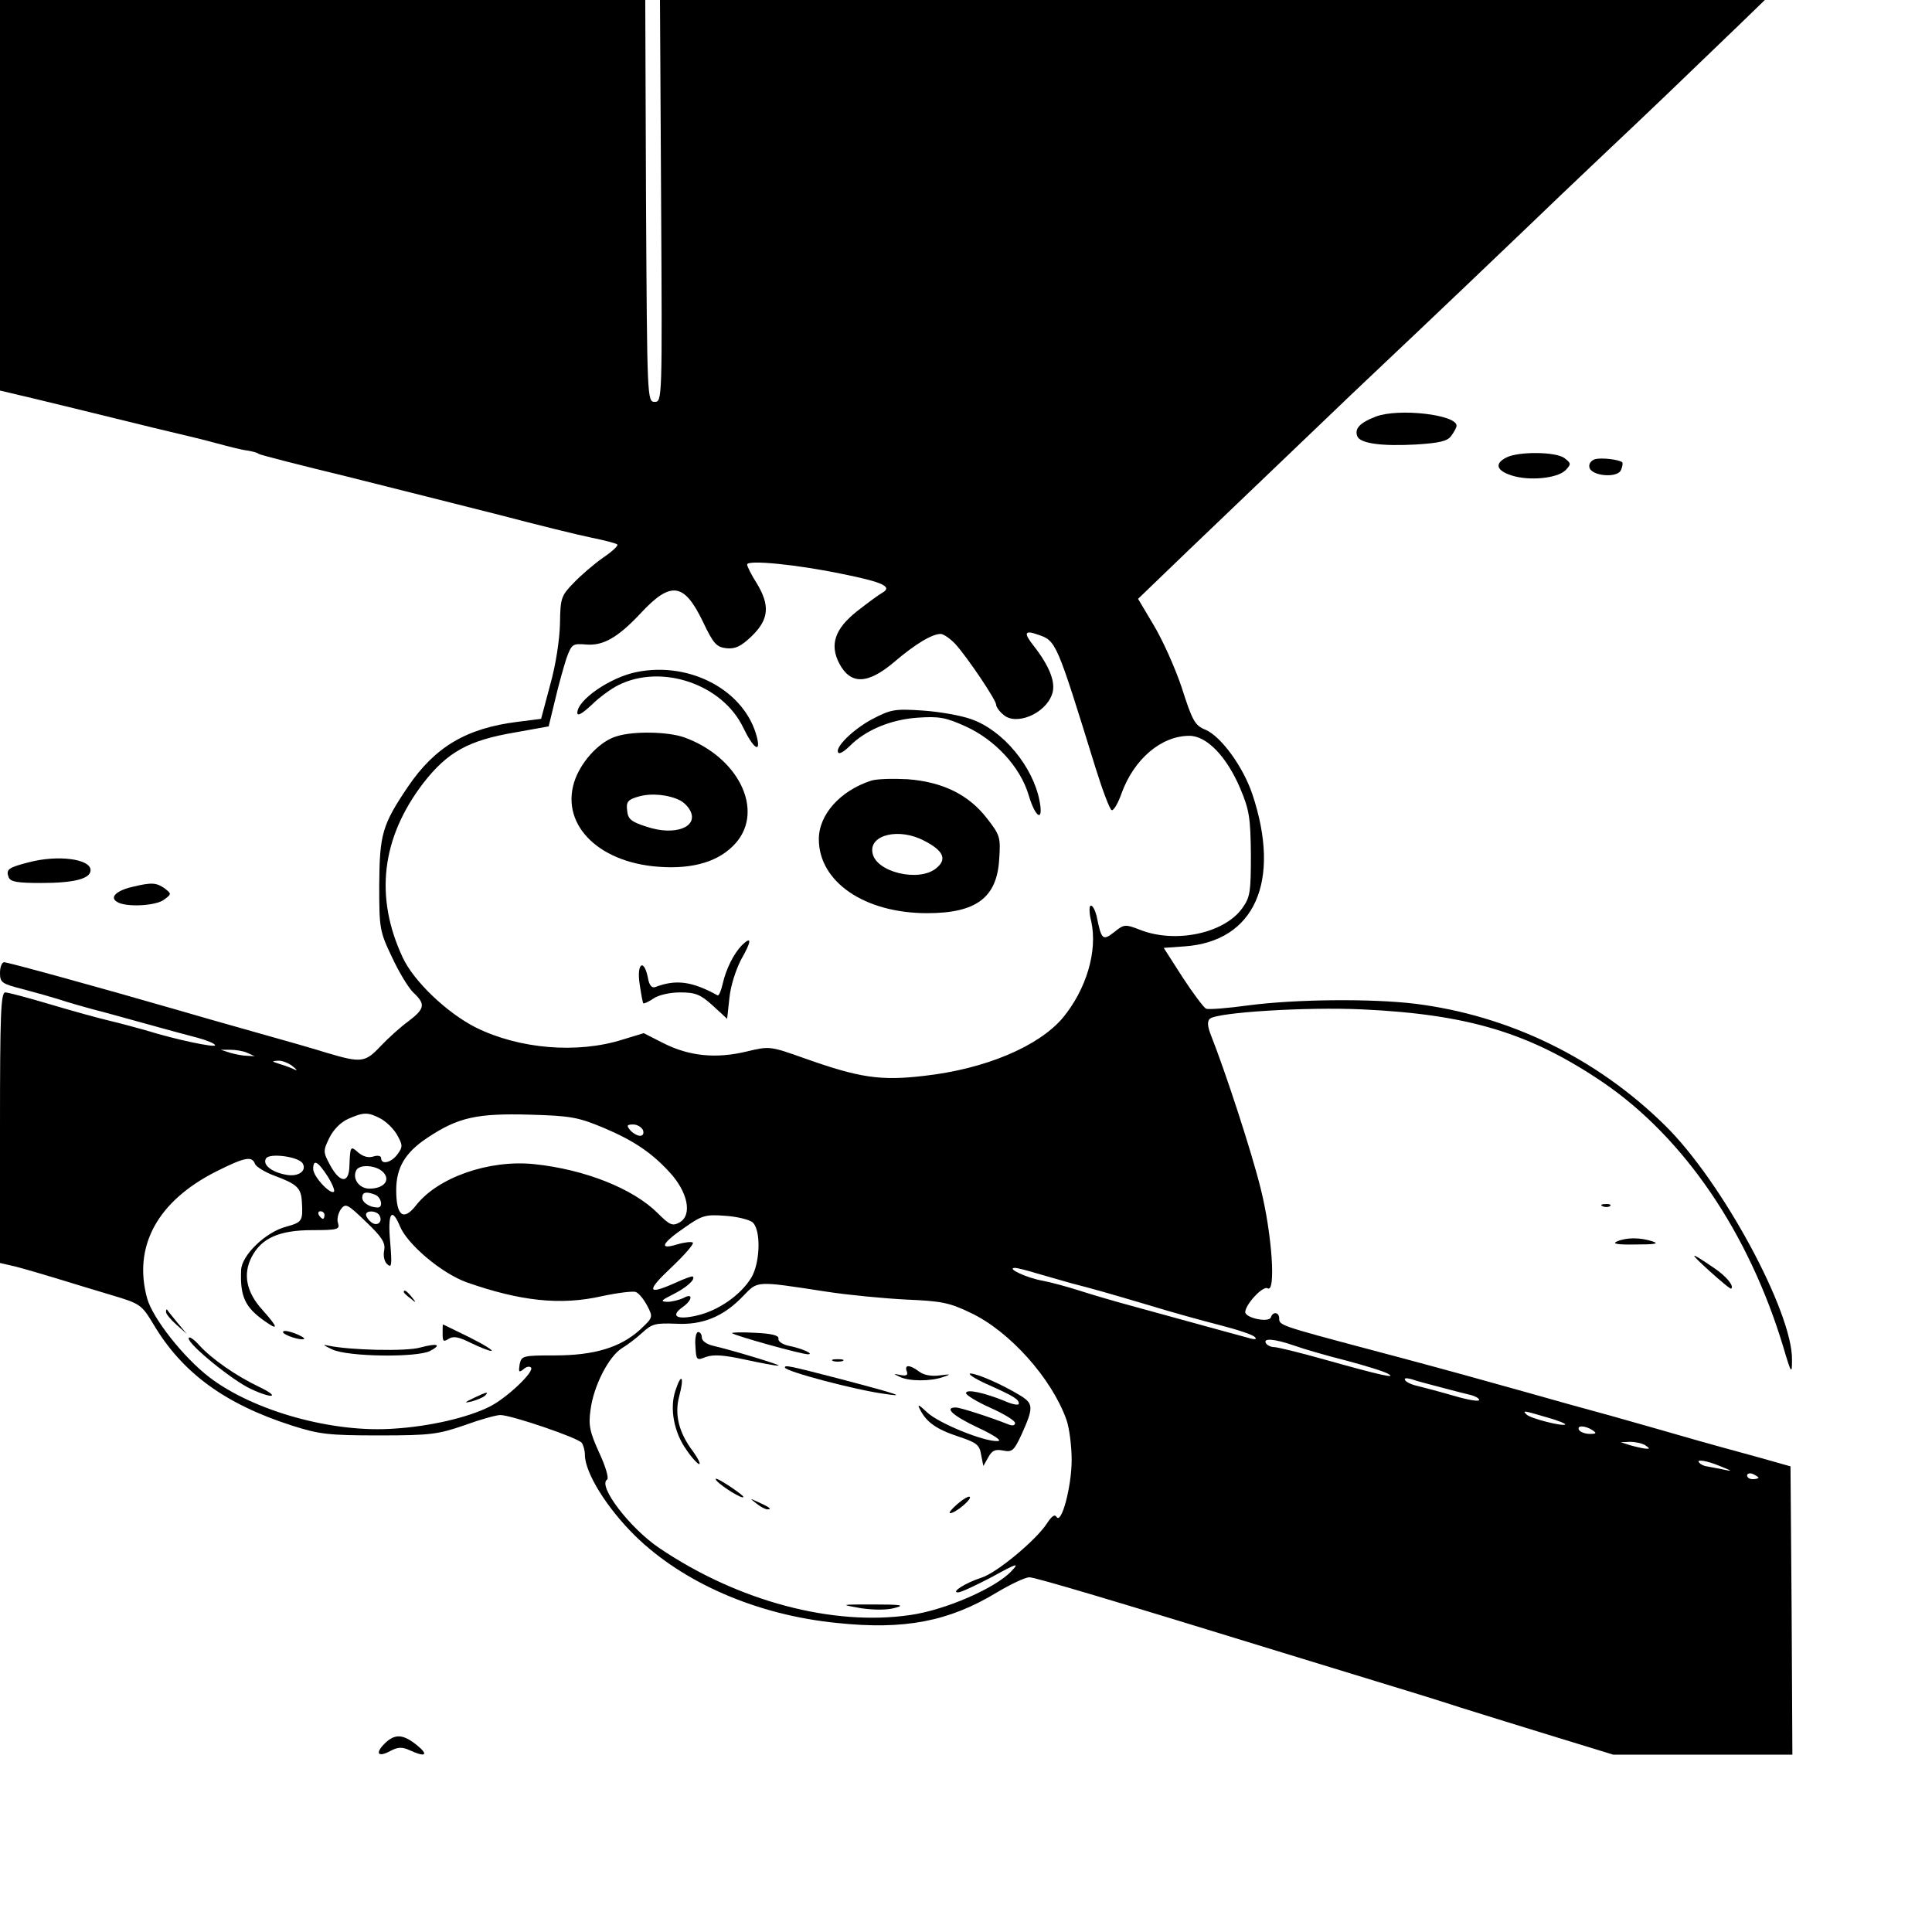 <?xml version="1.0" standalone="no"?>
<!DOCTYPE svg PUBLIC "-//W3C//DTD SVG 20010904//EN"
 "http://www.w3.org/TR/2001/REC-SVG-20010904/DTD/svg10.dtd">
<svg version="1.0" xmlns="http://www.w3.org/2000/svg"
viewBox="0 0 512 512"
 preserveAspectRatio="xMidYMid meet">

<g transform="translate(0,465) scale(0.1,-0.1)"
fill="#000000" stroke="none">
<path d="M0 4133 l0 -518 93 -22 c50 -12 148 -36 217 -53 69 -17 143 -35 165
-40 22 -5 67 -16 100 -25 33 -9 69 -18 81 -19 11 -2 25 -5 30 -9 5 -3 110 -30
234 -60 124 -31 306 -77 405 -102 99 -26 208 -53 243 -60 35 -7 65 -15 68 -18
3 -3 -14 -19 -38 -35 -24 -17 -59 -47 -78 -67 -33 -34 -35 -40 -36 -108 -1
-42 -11 -109 -26 -162 l-24 -90 -63 -8 c-135 -17 -218 -66 -290 -172 -68 -101
-75 -125 -76 -260 0 -116 1 -123 34 -192 18 -39 44 -82 57 -94 32 -30 30 -42
-13 -75 -21 -15 -54 -45 -74 -66 -41 -44 -52 -45 -140 -19 -35 11 -122 36
-194 56 -71 20 -166 47 -210 60 -197 57 -444 125 -454 125 -6 0 -11 -13 -11
-28 0 -26 4 -29 63 -44 34 -9 76 -21 92 -26 17 -6 75 -23 130 -37 55 -15 120
-33 145 -40 25 -7 66 -18 93 -25 26 -7 47 -16 47 -20 0 -7 -105 15 -185 40
-22 6 -65 18 -95 25 -30 7 -102 27 -159 44 -57 17 -110 31 -117 31 -12 0 -14
-61 -14 -358 l0 -359 43 -10 c23 -6 71 -20 107 -31 36 -11 101 -31 145 -44 77
-23 80 -25 112 -78 76 -128 189 -211 367 -268 72 -23 97 -26 231 -26 137 0
156 3 226 27 41 15 84 27 95 27 29 0 208 -61 216 -74 4 -6 8 -20 8 -31 0 -48
58 -141 133 -215 128 -125 323 -210 535 -231 179 -19 297 4 424 81 37 22 75
40 86 40 16 0 237 -66 672 -200 69 -21 179 -55 245 -75 66 -20 167 -51 225
-70 58 -18 173 -54 255 -79 l150 -46 238 0 237 0 -2 382 -3 382 -85 24 c-143
39 -181 50 -285 80 -55 16 -152 43 -215 60 -63 18 -164 46 -225 63 -60 17
-200 55 -310 84 -233 62 -235 63 -235 81 0 17 -17 19 -22 3 -5 -15 -68 -2 -68
14 1 21 47 70 59 63 23 -15 12 144 -18 264 -25 101 -94 311 -132 407 -9 23
-10 36 -3 43 17 17 256 32 404 25 282 -13 446 -63 639 -194 215 -147 386 -399
477 -701 21 -71 23 -73 23 -34 2 126 -185 473 -337 622 -182 179 -414 291
-662 322 -117 14 -315 12 -439 -4 -58 -8 -109 -12 -115 -9 -6 3 -34 40 -62 83
l-50 78 55 4 c186 13 257 172 180 403 -25 74 -83 153 -124 171 -28 11 -35 23
-63 111 -18 54 -52 129 -75 167 l-41 69 134 129 c336 321 428 410 476 455 158
149 375 356 429 408 34 33 121 116 194 185 123 116 195 185 362 346 l66 64
-1464 0 -1464 0 3 -532 c3 -527 3 -533 -17 -533 -20 0 -20 8 -23 533 l-2 532
-855 0 -855 0 0 -517z m2232 -1004 c109 -22 134 -34 106 -50 -9 -5 -39 -27
-67 -49 -58 -46 -73 -88 -47 -138 30 -57 75 -56 145 3 56 48 101 75 124 75 7
0 25 -12 39 -27 31 -34 108 -148 108 -161 0 -5 8 -17 19 -26 33 -30 111 2 129
54 11 30 -6 74 -49 129 -27 34 -24 42 12 29 48 -16 49 -19 152 -352 19 -61 38
-111 43 -113 5 -2 17 18 26 44 33 91 105 153 180 153 46 0 99 -55 135 -140 24
-57 27 -78 28 -175 0 -99 -2 -113 -23 -142 -48 -67 -178 -94 -271 -57 -39 15
-42 15 -68 -6 -31 -24 -34 -21 -47 43 -4 15 -10 27 -15 27 -5 0 -5 -19 1 -42
17 -79 -13 -180 -76 -256 -65 -76 -206 -135 -366 -153 -117 -14 -173 -5 -317
46 -93 33 -93 33 -156 18 -80 -19 -150 -12 -218 22 l-53 27 -56 -17 c-120 -38
-274 -25 -389 32 -77 39 -165 123 -194 186 -75 161 -56 317 55 462 64 82 119
113 243 134 l89 16 17 70 c9 39 23 88 30 110 14 38 16 40 52 37 46 -4 85 19
145 83 80 86 115 81 165 -23 28 -59 36 -67 63 -70 23 -2 38 5 67 33 45 44 48
81 12 140 -14 22 -25 44 -25 49 0 13 132 0 252 -25z m-1577 -1269 l20 -9 -20
1 c-11 0 -31 4 -45 8 l-25 8 25 0 c14 0 34 -3 45 -8z m121 -36 c10 -8 13 -12
6 -9 -8 4 -26 11 -40 15 -22 7 -23 8 -6 9 11 1 29 -6 40 -15z m232 -138 c15
-8 35 -27 44 -43 15 -27 16 -32 2 -51 -16 -23 -44 -30 -44 -11 0 6 -9 8 -21 4
-13 -4 -27 0 -40 11 -20 18 -21 17 -23 -36 -1 -47 -25 -46 -51 2 -19 35 -19
38 -2 73 11 22 30 41 50 50 41 18 52 18 85 1z m592 -25 c78 -33 126 -65 173
-116 50 -53 63 -116 27 -135 -18 -10 -26 -6 -57 25 -65 65 -193 116 -328 130
-119 12 -255 -35 -313 -110 -33 -42 -52 -27 -52 41 0 60 24 100 83 139 81 54
131 65 272 61 108 -3 128 -7 195 -35z m104 -6 c3 -9 0 -15 -8 -15 -7 0 -19 7
-26 15 -10 12 -9 15 8 15 11 0 22 -7 26 -15z m-902 -88 c12 -20 -12 -37 -45
-30 -38 7 -62 27 -52 43 9 15 86 5 97 -13z m-126 -2 c3 -7 27 -22 52 -31 59
-22 70 -32 72 -69 3 -51 1 -54 -42 -66 -54 -14 -118 -76 -119 -115 -3 -69 10
-98 61 -134 39 -28 38 -19 -4 28 -43 47 -53 95 -29 141 26 50 73 71 161 71 66
0 73 2 68 18 -4 10 0 26 7 37 13 17 17 15 67 -33 43 -41 52 -56 48 -76 -3 -15
1 -31 9 -37 11 -10 12 0 7 60 -7 76 4 94 26 41 20 -48 110 -124 176 -148 142
-50 249 -62 359 -37 42 9 83 14 90 11 8 -3 21 -19 30 -36 16 -31 16 -31 -19
-64 -52 -47 -121 -68 -226 -68 -85 0 -88 -1 -93 -24 -3 -20 -2 -22 10 -13 7 7
16 9 20 5 11 -10 -65 -82 -110 -104 -58 -29 -158 -52 -252 -58 -162 -12 -372
46 -490 136 -69 53 -150 156 -165 209 -38 138 27 258 184 337 76 38 94 41 102
19z m192 -32 c12 -19 20 -38 17 -41 -9 -9 -55 40 -55 60 0 27 12 21 38 -19z
m147 11 c21 -21 3 -44 -36 -44 -28 0 -47 28 -34 50 10 15 52 12 70 -6z m-21
-60 c17 -7 22 -34 7 -34 -21 0 -41 13 -41 26 0 15 10 17 34 8z m-134 -54 c0
-5 -2 -10 -4 -10 -3 0 -8 5 -11 10 -3 6 -1 10 4 10 6 0 11 -4 11 -10z m145 0
c11 -17 -5 -32 -21 -19 -8 6 -14 15 -14 20 0 12 27 11 35 -1z m989 -19 c23
-19 21 -107 -3 -147 -28 -46 -87 -87 -143 -100 -54 -13 -73 -2 -39 22 27 19
28 39 2 24 -11 -5 -30 -10 -43 -10 -19 1 -16 4 16 20 36 18 60 40 52 47 -2 2
-23 -6 -47 -17 -74 -33 -77 -22 -10 41 35 33 61 63 57 66 -3 3 -22 1 -42 -5
-49 -15 -41 3 22 46 44 31 54 34 106 30 31 -2 63 -10 72 -17z m755 -136 c25
-7 66 -19 91 -26 62 -16 90 -24 205 -58 55 -17 138 -40 185 -52 47 -12 90 -26
95 -32 7 -6 2 -8 -15 -3 -23 6 -124 34 -310 85 -41 11 -103 29 -137 40 -34 11
-79 23 -100 27 -41 7 -97 33 -74 34 7 0 34 -7 60 -15z m-559 -48 c58 -9 153
-18 212 -21 93 -4 114 -8 170 -35 104 -49 215 -174 254 -283 8 -22 14 -71 14
-107 0 -70 -27 -172 -40 -151 -5 8 -13 2 -26 -18 -29 -44 -132 -130 -173 -143
-43 -14 -82 -39 -62 -39 8 0 48 19 90 41 67 37 73 38 52 16 -41 -45 -176 -104
-269 -117 -204 -30 -455 36 -664 177 -79 53 -165 166 -139 182 5 3 -4 35 -21
71 -25 55 -29 73 -23 114 8 63 48 141 83 163 15 9 40 28 55 42 25 23 35 25 88
23 71 -4 127 19 179 74 39 40 31 40 220 11z m1240 -143 c25 -9 87 -27 139 -40
52 -14 101 -29 110 -35 23 -13 -19 -4 -165 37 -67 19 -129 34 -137 34 -9 0
-19 5 -22 10 -9 15 23 12 75 -6z m390 -111 c30 -8 65 -17 78 -20 12 -3 22 -9
22 -13 0 -5 -30 0 -67 11 -38 11 -80 22 -96 26 -15 3 -30 10 -33 15 -4 6 2 7
17 3 13 -5 49 -14 79 -22z m279 -79 c29 -8 51 -17 49 -19 -6 -6 -92 16 -102
26 -13 12 -8 11 53 -7z m121 -34 c12 -8 11 -10 -7 -10 -12 0 -25 5 -28 10 -8
13 15 13 35 0z m140 -40 c13 -9 13 -10 0 -9 -8 1 -26 5 -40 9 l-25 8 25 1 c14
0 32 -4 40 -9z m200 -56 c32 -13 33 -14 5 -8 -16 3 -35 7 -42 8 -7 1 -16 5
-19 9 -12 11 18 7 56 -9z m100 -30 c0 -2 -7 -4 -15 -4 -8 0 -15 4 -15 10 0 5
7 7 15 4 8 -4 15 -8 15 -10z"/>
<path d="M1687 2869 c-70 -14 -157 -74 -157 -108 0 -10 13 -2 38 21 20 20 52
43 70 52 115 58 277 3 332 -113 26 -54 47 -69 36 -25 -31 123 -176 202 -319
173z"/>
<path d="M2311 2744 c-52 -28 -101 -77 -89 -89 3 -4 17 5 31 19 41 41 107 69
178 74 57 4 75 1 128 -23 79 -36 145 -108 167 -182 18 -61 40 -73 29 -16 -17
91 -97 188 -181 217 -27 10 -85 20 -129 23 -74 5 -84 3 -134 -23z"/>
<path d="M1635 2699 c-43 -12 -90 -61 -110 -112 -44 -116 55 -222 220 -234 92
-7 162 14 205 63 76 87 7 228 -137 280 -43 15 -133 17 -178 3z m167 -170 c10
-5 22 -17 27 -27 23 -44 -41 -68 -115 -43 -41 13 -50 20 -52 43 -3 23 2 29 30
37 34 10 80 5 110 -10z"/>
<path d="M2308 2581 c-82 -27 -138 -90 -138 -155 0 -113 121 -196 287 -196
130 0 185 41 191 143 4 59 2 64 -33 109 -49 63 -118 96 -210 103 -38 2 -82 1
-97 -4z m141 -159 c51 -26 62 -49 32 -73 -46 -38 -162 -10 -169 42 -8 47 71
66 137 31z"/>
<path d="M1966 2145 c-22 -23 -42 -63 -51 -103 -4 -18 -10 -31 -13 -30 -69 38
-111 43 -166 22 -9 -3 -16 6 -19 25 -11 53 -30 37 -22 -16 4 -27 8 -50 10 -52
2 -1 14 4 27 13 13 9 43 16 70 16 41 0 54 -5 87 -35 l38 -35 6 55 c3 32 17 75
31 102 28 49 29 64 2 38z"/>
<path d="M1070 1226 c0 -2 8 -10 18 -17 15 -13 16 -12 3 4 -13 16 -21 21 -21
13z"/>
<path d="M440 1173 c0 -5 12 -20 28 -34 l27 -24 -25 30 c-14 17 -26 32 -27 34
-2 2 -3 0 -3 -6z"/>
<path d="M1173 1116 c0 -21 2 -23 16 -14 13 8 27 5 59 -11 23 -11 47 -21 54
-21 7 0 -18 16 -56 35 -39 19 -71 35 -72 35 -1 0 -1 -11 -1 -24z"/>
<path d="M750 1120 c0 -8 50 -24 56 -18 2 2 -10 9 -26 15 -17 6 -30 8 -30 3z"/>
<path d="M500 1103 c0 -17 117 -112 165 -134 58 -27 79 -22 23 5 -63 30 -126
74 -160 111 -15 17 -28 25 -28 18z"/>
<path d="M880 1074 c42 -20 226 -22 260 -4 32 17 19 21 -26 9 -37 -11 -189 -7
-244 5 -17 4 -13 1 10 -10z"/>
<path d="M1255 945 c-25 -12 -26 -14 -5 -9 14 4 29 10 35 15 12 12 5 11 -30
-6z"/>
<path d="M1843 1082 c2 -37 3 -38 28 -28 20 7 48 5 103 -7 42 -9 82 -17 89
-16 12 0 -119 40 -175 53 -16 4 -28 13 -28 21 0 8 -4 15 -10 15 -5 0 -9 -17
-7 -38z"/>
<path d="M1940 1117 c8 -7 187 -57 202 -56 16 1 -18 16 -54 23 -16 4 -27 12
-25 19 1 8 -18 13 -63 15 -35 2 -62 1 -60 -1z"/>
<path d="M2208 1043 c6 -2 18 -2 25 0 6 3 1 5 -13 5 -14 0 -19 -2 -12 -5z"/>
<path d="M2080 1026 c0 -10 188 -60 265 -70 59 -9 36 -1 -116 39 -139 36 -149
38 -149 31z"/>
<path d="M2403 1016 c4 -10 -1 -13 -16 -10 -21 4 -21 4 -2 -5 25 -12 82 -12
115 0 21 7 20 8 -10 4 -22 -3 -42 1 -54 10 -25 19 -40 19 -33 1z"/>
<path d="M2615 982 c72 -32 85 -40 85 -52 0 -5 -17 -2 -37 7 -54 22 -103 33
-103 21 0 -5 29 -23 65 -39 36 -16 65 -34 65 -40 0 -7 -7 -8 -17 -4 -48 19
-128 45 -140 45 -32 0 -8 -22 60 -54 43 -20 64 -35 51 -35 -36 -2 -156 47
-187 76 -22 21 -27 23 -19 8 17 -34 44 -53 102 -72 48 -16 56 -22 60 -48 l6
-30 13 23 c10 18 18 22 39 18 24 -5 29 -1 49 42 32 71 32 82 -2 103 -47 29
-115 59 -133 59 -9 0 10 -13 43 -28z"/>
<path d="M1790 965 c-16 -47 -4 -111 29 -157 14 -21 30 -38 34 -38 4 0 -3 15
-16 33 -38 50 -50 98 -37 147 14 52 6 64 -10 15z"/>
<path d="M1899 726 c14 -16 71 -51 71 -43 0 3 -19 17 -42 32 -25 16 -37 21
-29 11z"/>
<path d="M2537 664 c-15 -13 -24 -24 -19 -24 14 0 58 37 52 43 -3 3 -18 -6
-33 -19z"/>
<path d="M2004 666 c11 -9 24 -16 30 -16 12 0 7 5 -24 19 -24 11 -24 11 -6 -3z"/>
<path d="M2282 388 c35 -5 70 -5 90 1 27 7 16 9 -57 9 -90 0 -90 0 -33 -10z"/>
<path d="M3646 3546 c-42 -16 -57 -32 -49 -52 7 -19 63 -27 155 -22 64 4 84 9
94 23 8 11 14 22 14 27 0 29 -153 47 -214 24z"/>
<path d="M3993 3438 c-33 -16 -28 -35 13 -48 46 -15 121 -8 143 14 15 16 15
18 -3 32 -23 17 -120 18 -153 2z"/>
<path d="M4227 3433 c-10 -3 -17 -12 -15 -21 4 -24 76 -30 84 -7 4 9 5 18 3
20 -8 7 -55 13 -72 8z"/>
<path d="M77 2365 c-55 -14 -62 -19 -54 -40 5 -12 23 -15 86 -15 87 0 131 11
131 34 0 30 -87 41 -163 21z"/>
<path d="M352 2300 c-44 -10 -62 -28 -42 -40 23 -15 103 -11 125 6 20 15 20
15 1 30 -22 15 -34 16 -84 4z"/>
<path d="M4248 1453 c7 -3 16 -2 19 1 4 3 -2 6 -13 5 -11 0 -14 -3 -6 -6z"/>
<path d="M4285 1360 c-14 -6 2 -9 50 -8 50 0 63 2 45 8 -33 11 -70 11 -95 0z"/>
<path d="M4530 1282 c30 -27 56 -49 58 -47 8 7 -13 33 -46 55 -66 45 -68 43
-12 -8z"/>
<path d="M1019 29 c-26 -26 -17 -37 16 -19 19 10 30 11 50 2 43 -20 52 -13 20
13 -37 30 -59 31 -86 4z"/>
</g>
</svg>

